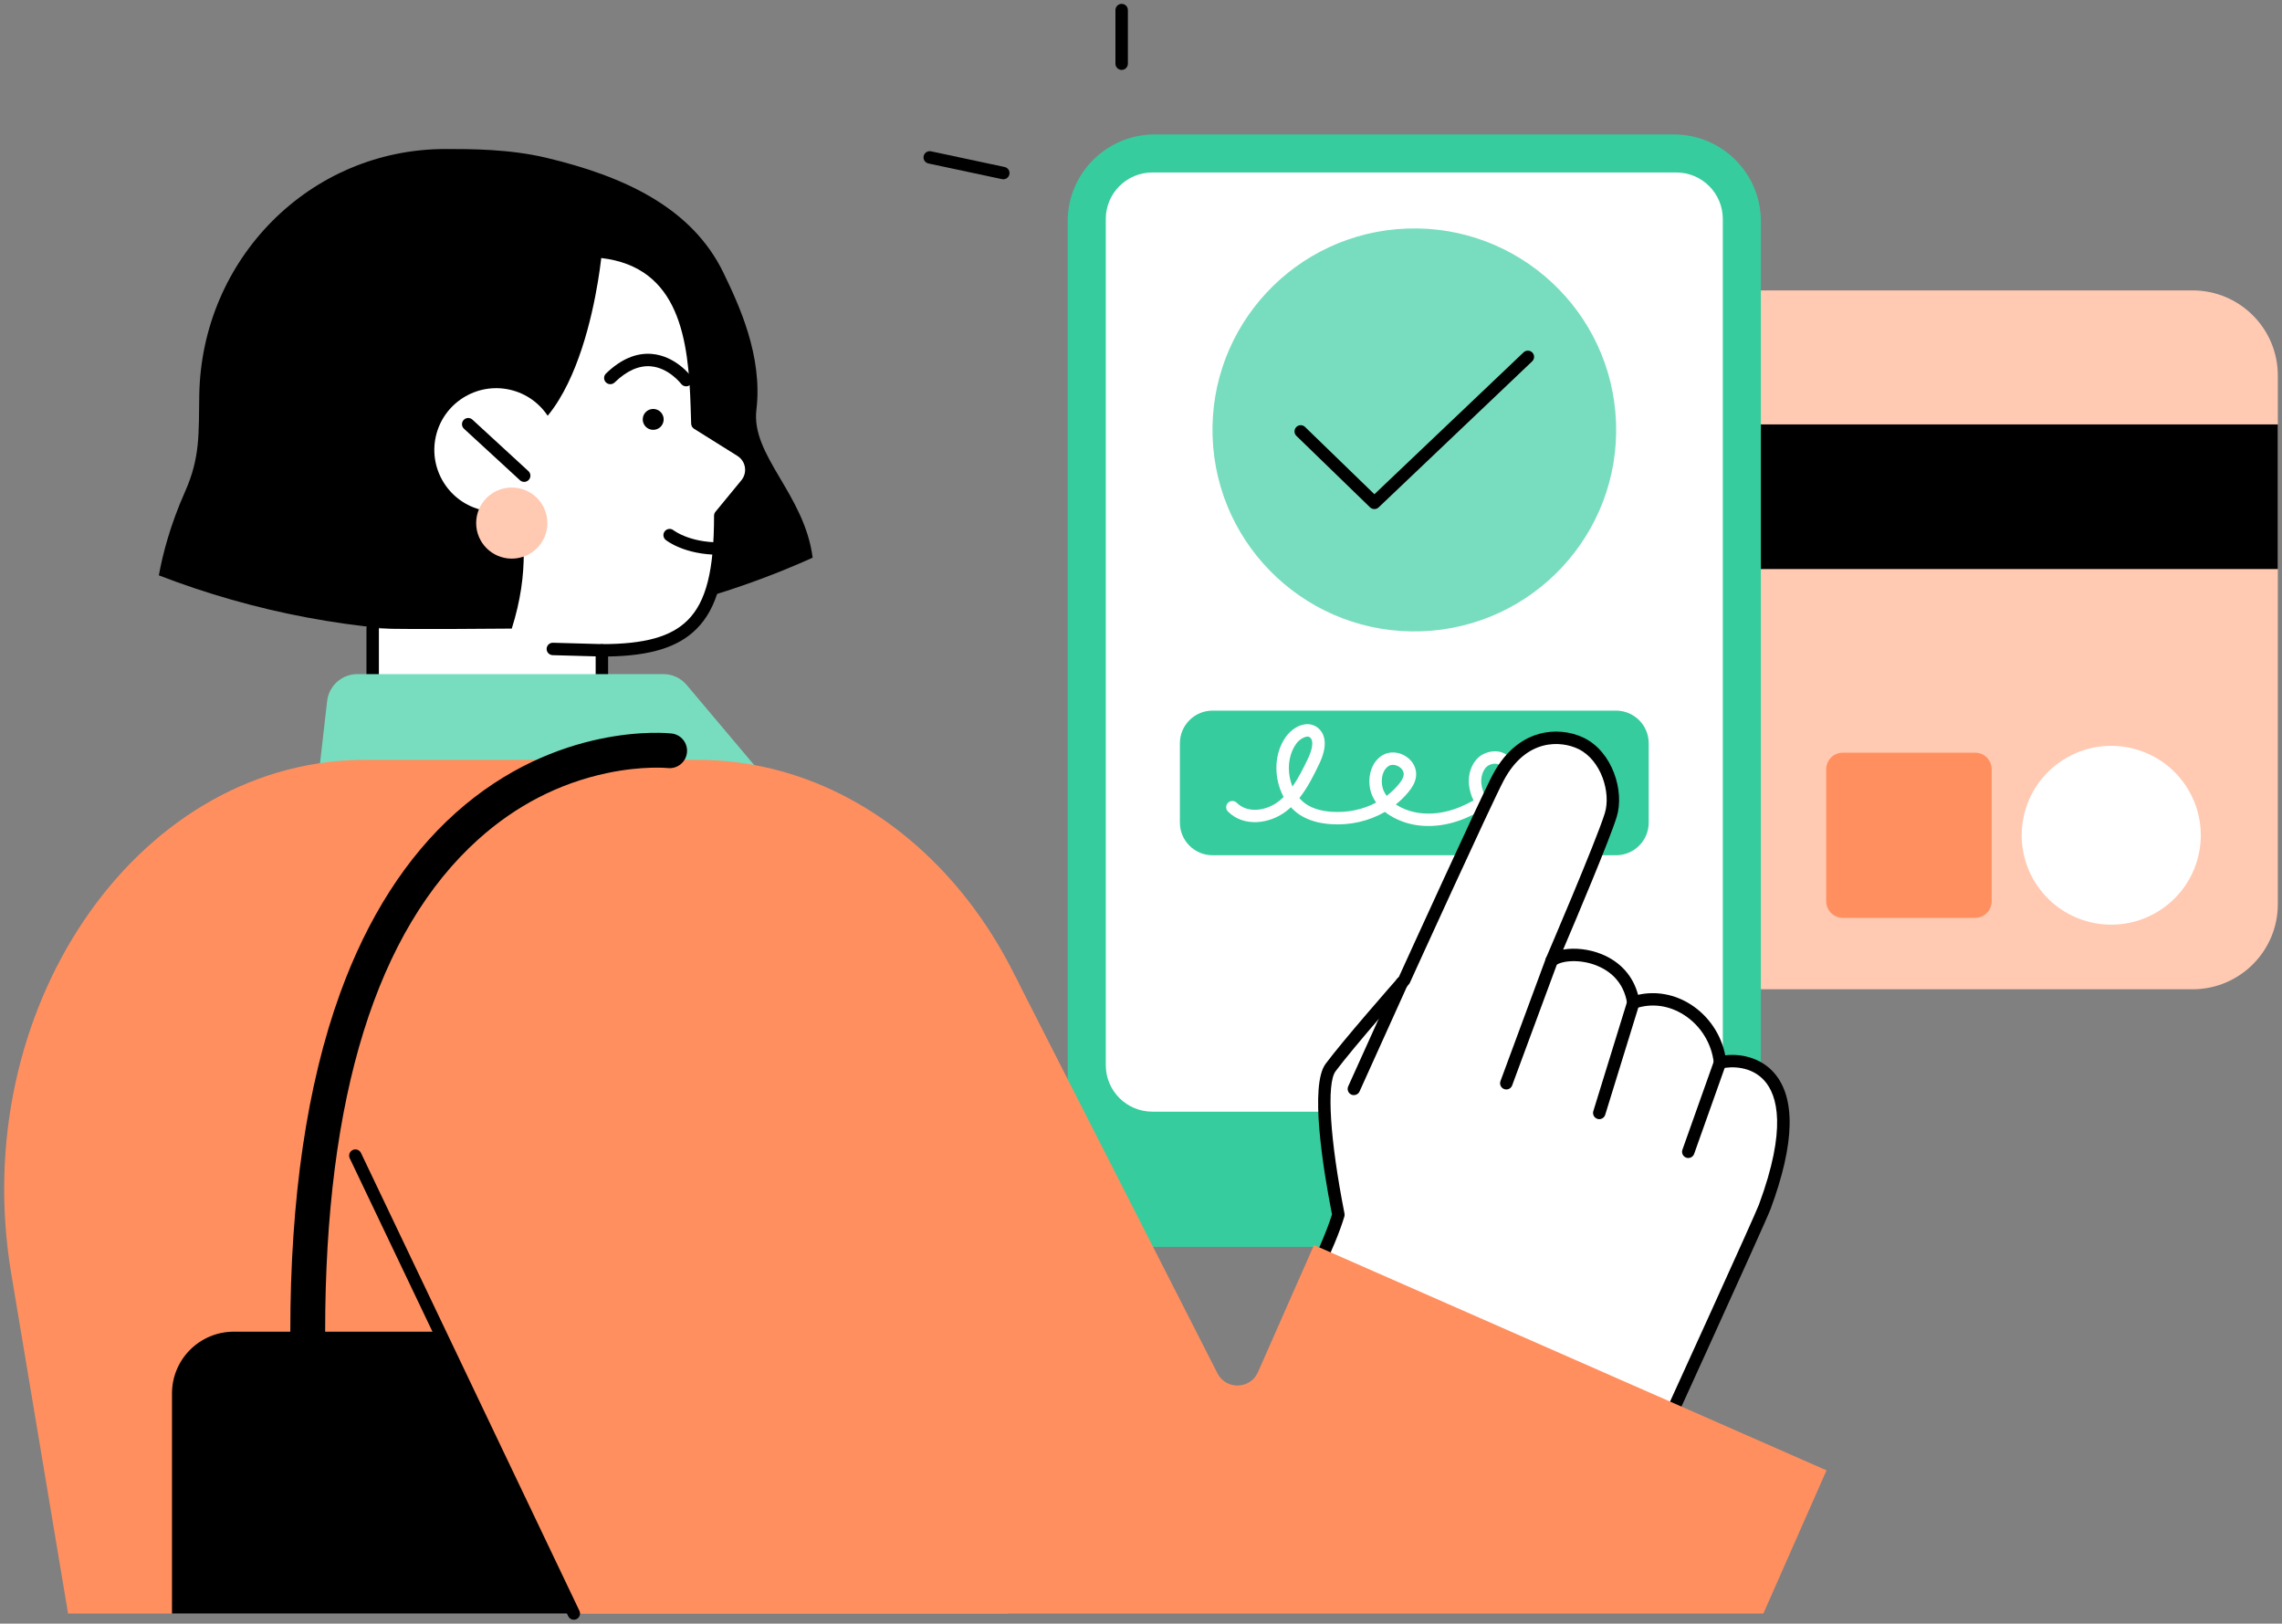 <svg width="350" height="249" viewBox="0 0 350 249" fill="none" xmlns="http://www.w3.org/2000/svg">
<rect x="0" y="0" width="350" height="249" fill="#808080" stroke="none"/>
<path d="M349.36 57.595V138.658C349.36 145.871 343.502 151.718 336.276 151.718H204.302C197.077 151.718 191.219 145.871 191.219 138.658V57.595C191.219 50.382 197.077 44.534 204.302 44.534H336.276C343.502 44.534 349.36 50.382 349.36 57.595Z" fill="#FFC9B2"/>
<path d="M349.359 65.09H191.219V87.271H349.359V65.09Z" fill="black"/>
<path d="M302.922 140.761H282.643C281.236 140.761 280.095 139.622 280.095 138.218V117.974C280.095 116.57 281.235 115.431 282.643 115.431H302.922C304.329 115.431 305.47 116.57 305.47 117.974V138.218C305.47 139.622 304.329 140.761 302.922 140.761Z" fill="#FF8F5F"/>
<path d="M331.642 139.359C337.874 135.041 339.418 126.498 335.093 120.277C330.767 114.057 322.208 112.515 315.977 116.833C309.746 121.152 308.201 129.695 312.527 135.915C316.853 142.135 325.411 143.677 331.642 139.359Z" fill="white"/>
<path d="M177.102 20.618H256.73C264.1 20.618 270.075 26.583 270.075 33.94V177.898C270.075 185.256 264.1 191.219 256.73 191.219H177.102C169.731 191.219 163.757 185.255 163.757 177.898V33.94C163.757 26.583 169.731 20.618 177.102 20.618Z" fill="#36CC9E"/>
<path d="M169.6 163.358V33.581C169.6 29.642 172.798 26.45 176.742 26.45H257.091C261.036 26.45 264.234 29.642 264.234 33.581V163.358C264.234 167.296 261.037 170.488 257.091 170.488H176.742C172.797 170.488 169.6 167.296 169.6 163.358Z" fill="white"/>
<path d="M209.867 181.148C209.867 185.034 213.023 188.185 216.916 188.185C220.809 188.185 223.965 185.034 223.965 181.148C223.965 177.262 220.809 174.111 216.916 174.111C213.023 174.111 209.867 177.262 209.867 181.148Z" fill="white"/>
<path d="M218.02 96.818C235.107 96.212 248.466 81.894 247.859 64.837C247.252 47.78 232.909 34.444 215.822 35.05C198.735 35.655 185.376 49.974 185.983 67.031C186.59 84.088 200.933 97.424 218.02 96.818Z" fill="#78DDBE"/>
<path d="M210.791 78.071C210.552 78.071 210.312 77.982 210.126 77.802L198.831 66.845C198.453 66.479 198.445 65.876 198.812 65.498C199.179 65.121 199.783 65.112 200.161 65.479L210.798 75.797L233.677 54.038C234.058 53.674 234.663 53.689 235.027 54.07C235.39 54.452 235.375 55.054 234.994 55.417L211.45 77.809C211.265 77.984 211.029 78.071 210.791 78.071Z" fill="black"/>
<path d="M172.034 10.721C171.508 10.721 171.08 10.295 171.08 9.769V1.546C171.08 1.019 171.507 0.593 172.034 0.593C172.561 0.593 172.988 1.019 172.988 1.546V9.769C172.989 10.295 172.561 10.721 172.034 10.721Z" fill="black"/>
<path d="M153.881 27.494C153.815 27.494 153.748 27.488 153.681 27.473L142.398 25.07C141.883 24.96 141.554 24.454 141.664 23.939C141.773 23.425 142.281 23.098 142.796 23.206L154.079 25.61C154.595 25.719 154.923 26.226 154.813 26.74C154.718 27.188 154.322 27.494 153.881 27.494Z" fill="black"/>
<path d="M252.868 126.157V113.987C252.868 111.222 250.622 108.981 247.853 108.981H185.98C183.21 108.981 180.966 111.223 180.966 113.987V126.157C180.966 128.921 183.211 131.162 185.98 131.162H247.853C250.622 131.163 252.868 128.921 252.868 126.157Z" fill="#36CC9E"/>
<path d="M233.875 126.729C231.934 126.729 230.07 126.346 228.591 125.527C228.031 125.218 227.523 124.811 227.082 124.332C226.404 124.725 225.664 125.093 224.858 125.438C221.541 126.859 218.106 127.067 215.186 126.023C214.33 125.717 213.32 125.241 212.415 124.513C209.988 125.917 207.101 126.597 204.132 126.396C202.255 126.268 200.724 125.82 199.451 125.024C198.917 124.691 198.428 124.277 197.992 123.8C197.74 124.033 197.475 124.255 197.198 124.465C194.766 126.305 190.838 126.932 188.346 124.469C187.971 124.099 187.968 123.496 188.339 123.122C188.709 122.748 189.314 122.745 189.688 123.116C191.416 124.823 194.253 124.303 196.044 122.948C196.337 122.726 196.615 122.485 196.879 122.227C196.449 121.435 196.131 120.551 195.947 119.608C195.472 117.177 195.947 114.754 197.249 112.96C197.996 111.931 199.112 111.211 200.164 111.081C200.914 110.988 201.606 111.186 202.164 111.653C203.454 112.732 203.519 114.677 202.347 117.13C201.444 119.022 200.515 120.851 199.29 122.394C199.637 122.798 200.031 123.142 200.463 123.412C201.463 124.037 202.705 124.391 204.261 124.497C206.687 124.661 209.046 124.153 211.065 123.085C210.855 122.785 210.666 122.46 210.504 122.107C209.575 120.084 209.962 117.08 212.019 115.833C213.079 115.19 214.504 115.26 215.65 116.009C216.756 116.734 217.341 117.929 217.177 119.13C217.041 120.122 216.479 120.909 216.006 121.484C215.432 122.18 214.789 122.81 214.09 123.37C214.72 123.788 215.361 124.063 215.83 124.231C218.294 125.111 221.233 124.919 224.106 123.688C224.793 123.394 225.425 123.083 226.003 122.755C225.64 122.025 225.399 121.22 225.307 120.384C225.131 118.792 225.663 117.194 226.695 116.213C227.577 115.375 229.056 115.009 230.213 115.342C231.146 115.611 231.791 116.276 232.029 117.216C232.46 118.912 231.32 120.6 230.602 121.454C230.058 122.102 229.427 122.701 228.702 123.256C228.952 123.495 229.226 123.7 229.518 123.861C233.025 125.8 239.381 124.748 242.112 121.774C242.468 121.386 243.072 121.36 243.46 121.716C243.849 122.071 243.875 122.674 243.519 123.061C241.373 125.396 237.492 126.729 233.875 126.729ZM213.627 117.298C213.411 117.298 213.198 117.346 213.01 117.461C211.873 118.15 211.665 120.063 212.239 121.313C212.362 121.58 212.51 121.828 212.677 122.054C213.36 121.534 213.983 120.939 214.532 120.273C214.846 119.893 215.215 119.389 215.286 118.872C215.382 118.171 214.788 117.724 214.603 117.603C214.333 117.425 213.976 117.298 213.627 117.298ZM229.298 117.122C228.839 117.122 228.314 117.303 228.009 117.592C227.418 118.154 227.094 119.192 227.203 120.174C227.261 120.699 227.403 121.212 227.612 121.686C228.196 121.233 228.702 120.748 229.138 120.23C229.948 119.264 230.337 118.312 230.178 117.683C230.107 117.405 229.959 117.251 229.682 117.172C229.565 117.138 229.435 117.122 229.298 117.122ZM200.519 112.963C199.88 113.035 199.22 113.489 198.795 114.077C197.817 115.426 197.452 117.357 197.82 119.243C197.914 119.728 198.052 120.192 198.229 120.626C199.138 119.344 199.888 117.851 200.625 116.309C201.195 115.114 201.577 113.647 200.939 113.112C200.853 113.041 200.73 112.963 200.519 112.963Z" fill="white"/>
<path d="M110.96 41.84C106.08 31.732 95.475 26.974 83.773 24.193C78.133 22.852 72.217 22.852 68.351 22.852C47.482 22.852 30.913 39.743 30.563 60.574C30.465 66.455 30.73 70.122 28.387 75.391C26.119 80.493 24.959 84.958 24.365 88.238C38.912 93.857 54.723 96.941 71.256 96.941C90.282 96.941 108.353 92.86 124.639 85.527C123.388 75.778 115.168 69.886 116.013 62.846C117.007 54.559 113.309 46.705 110.96 41.84Z" fill="black"/>
<path d="M113.605 69.108L106.962 64.951L106.885 62.47C106.554 51.752 104.982 40.089 92.315 38.624C92.315 38.624 89.797 68.098 75.42 68.374C75.42 68.374 83.983 79.108 78.493 96.402C78.493 96.402 62.343 96.559 57.159 96.378V124.669L92.315 125.506V99.735C106.507 99.749 110.472 94.436 110.472 79.091L114.446 74.259C115.778 72.64 115.383 70.221 113.605 69.108Z" fill="white"/>
<path d="M92.315 126.459C92.292 126.459 57.135 125.622 57.135 125.622C56.617 125.609 56.204 125.187 56.204 124.669V96.379C56.204 95.853 56.631 95.426 57.158 95.426C57.685 95.426 58.112 95.853 58.112 96.379V123.739L91.36 124.531V99.735C91.36 99.482 91.461 99.24 91.64 99.061C91.819 98.882 92.062 98.783 92.314 98.783C98.888 98.783 102.929 97.651 105.471 95.116C108.307 92.288 109.517 87.496 109.517 79.092C109.517 78.871 109.594 78.658 109.734 78.488L113.708 73.656C114.169 73.096 114.366 72.364 114.249 71.648C114.132 70.933 113.712 70.301 113.096 69.916L106.453 65.759C106.184 65.591 106.017 65.299 106.007 64.981L105.929 62.5C105.609 52.138 104.257 40.966 92.204 39.571C91.681 39.511 91.305 39.038 91.366 38.515C91.427 37.993 91.9 37.617 92.424 37.678C98.43 38.373 102.693 41.403 105.093 46.685C107.227 51.378 107.678 57.283 107.837 62.441L107.898 64.415L114.109 68.302C115.189 68.977 115.926 70.085 116.131 71.341C116.336 72.597 115.99 73.881 115.181 74.864L111.423 79.433C111.388 88.181 110.004 93.284 106.817 96.463C104.015 99.258 99.811 100.572 93.267 100.68V125.506C93.267 125.763 93.163 126.008 92.98 126.188C92.803 126.362 92.564 126.459 92.315 126.459Z" fill="black"/>
<path d="M98.584 64.189C98.513 65.072 99.171 65.846 100.054 65.917C100.938 65.989 101.713 65.332 101.785 64.45C101.857 63.568 101.199 62.794 100.315 62.722C99.431 62.651 98.656 63.307 98.584 64.189Z" fill="black"/>
<path d="M105.233 59.247C104.942 59.247 104.655 59.115 104.467 58.864C104.45 58.842 102.568 56.39 99.782 56.175C97.967 56.035 96.113 56.868 94.271 58.652C93.893 59.019 93.289 59.009 92.922 58.632C92.555 58.254 92.564 57.652 92.942 57.285C95.201 55.097 97.559 54.085 99.949 54.277C103.602 54.57 105.901 57.597 105.997 57.725C106.312 58.147 106.225 58.744 105.802 59.058C105.632 59.186 105.431 59.247 105.233 59.247Z" fill="black"/>
<path d="M92.316 100.687C92.289 100.687 84.767 100.478 84.767 100.478C84.241 100.463 83.826 100.025 83.84 99.5C83.855 98.974 84.294 98.553 84.82 98.574L92.342 98.783C92.868 98.798 93.284 99.236 93.269 99.762C93.254 100.279 92.83 100.687 92.316 100.687Z" fill="black"/>
<path d="M74.002 78.24C79.104 79.397 84.197 76.194 85.356 71.101C86.515 66.008 83.307 60.924 78.205 59.767C73.103 58.61 68.01 61.812 66.851 66.905C65.692 71.998 68.9 77.083 74.002 78.24Z" fill="white"/>
<path d="M80.396 73.903C80.165 73.903 79.933 73.821 79.75 73.651L71.165 65.755C70.778 65.399 70.753 64.796 71.11 64.41C71.467 64.022 72.071 63.998 72.458 64.355L81.043 72.251C81.431 72.607 81.455 73.21 81.098 73.597C80.91 73.8 80.653 73.903 80.396 73.903Z" fill="black"/>
<path d="M73.031 80.221C73.031 83.231 75.476 85.673 78.492 85.673C81.508 85.673 83.953 83.232 83.953 80.221C83.953 77.211 81.508 74.769 78.492 74.769C75.475 74.769 73.031 77.21 73.031 80.221Z" fill="#FFC9B2"/>
<path d="M115.806 117.491L105.312 105.042C104.425 103.989 103.117 103.381 101.738 103.381H54.816C52.441 103.381 50.443 105.16 50.174 107.515L49.034 117.491H115.806Z" fill="#78DDBE"/>
<path d="M10.44 247.454L1.716 195.284C-4.992 155.167 20.475 117.23 55.075 116.539C55.398 116.533 55.722 116.529 56.046 116.529H106.946C138.074 116.529 163.308 146.349 163.308 183.132L154.57 247.454H10.44Z" fill="#FF8F5F"/>
<path d="M263.805 162.95C263.139 156.449 256.665 151.66 250.51 153.761C249.352 146.288 240.538 145.41 237.994 147.305C237.994 147.305 245.679 129.411 247.045 125.013C248.15 121.455 246.436 115.922 242.5 114.012C239.302 112.461 233.443 112.353 229.78 119.265C227.864 122.881 215.371 150.321 215.371 150.321C215.371 150.321 206.874 159.962 204.076 163.725C201.68 166.946 204.431 182.023 205.274 186.301C203.566 192.036 198.156 202.033 198.156 202.033L250.592 229.435C250.592 229.435 269.878 187.213 270.667 185.081C278.602 163.646 267.866 161.948 263.805 162.95Z" fill="white"/>
<path d="M250.593 230.387C250.44 230.387 250.288 230.35 250.151 230.279L197.714 202.877C197.489 202.759 197.319 202.555 197.245 202.312C197.17 202.068 197.196 201.805 197.318 201.581C197.371 201.483 202.562 191.861 204.293 186.251C202.859 178.92 200.883 166.421 203.31 163.157C205.975 159.575 213.579 150.916 214.562 149.798C215.601 147.515 227.077 122.33 228.938 118.82C231.145 114.654 234.029 113.109 236.06 112.547C238.327 111.92 240.826 112.141 242.918 113.156C247.3 115.281 249.193 121.318 247.957 125.295C246.855 128.844 241.814 140.779 239.748 145.629C241.528 145.317 243.73 145.548 245.666 146.339C248.534 147.509 250.481 149.699 251.236 152.567C253.955 151.95 256.846 152.469 259.317 154.049C262.067 155.807 263.993 158.669 264.606 161.841C267.038 161.557 270.035 162.228 272.031 164.456C275.453 168.278 275.296 175.328 271.563 185.411C270.771 187.551 252.25 228.105 251.462 229.83C251.353 230.068 251.151 230.251 250.903 230.336C250.802 230.371 250.697 230.387 250.593 230.387ZM199.45 201.634L250.143 228.125C256.909 213.307 269.171 186.376 269.772 184.751C274.092 173.08 272.611 167.963 270.607 165.725C268.597 163.481 265.529 163.505 264.034 163.875C263.766 163.94 263.482 163.887 263.256 163.729C263.03 163.57 262.884 163.322 262.856 163.047C262.549 160.05 260.841 157.286 258.287 155.653C255.959 154.165 253.308 153.813 250.819 154.662C250.551 154.753 250.258 154.722 250.017 154.576C249.775 154.43 249.611 154.186 249.567 153.907C249.031 150.45 246.757 148.842 244.943 148.101C242.461 147.088 239.641 147.266 238.564 148.068C238.218 148.325 237.742 148.319 237.403 148.052C237.064 147.786 236.947 147.325 237.117 146.929C237.194 146.75 244.798 129.031 246.134 124.729C247.12 121.555 245.565 116.556 242.083 114.867C239.455 113.592 234.085 113.178 230.624 119.709C228.743 123.258 216.364 150.439 216.24 150.713C216.201 150.799 216.149 150.878 216.088 150.948C216.003 151.044 207.585 160.602 204.842 164.29C203.435 166.182 203.972 174.749 206.211 186.114C206.241 186.265 206.233 186.422 206.19 186.57C204.747 191.418 200.802 199.075 199.45 201.634Z" fill="black"/>
<path d="M207.649 167.951C207.518 167.951 207.385 167.925 207.257 167.866C206.777 167.65 206.563 167.086 206.78 166.606L214.121 150.361C214.338 149.881 214.903 149.668 215.384 149.885C215.864 150.101 216.078 150.665 215.861 151.145L208.519 167.389C208.361 167.743 208.013 167.951 207.649 167.951Z" fill="black"/>
<path d="M231.031 167.081C230.921 167.081 230.809 167.061 230.7 167.021C230.206 166.839 229.953 166.291 230.135 165.797L237.099 146.975C237.282 146.482 237.831 146.23 238.325 146.412C238.82 146.594 239.073 147.142 238.89 147.635L231.926 166.457C231.784 166.843 231.418 167.081 231.031 167.081Z" fill="black"/>
<path d="M245.288 171.636C245.195 171.636 245.1 171.622 245.007 171.593C244.503 171.438 244.221 170.905 244.375 170.402L249.599 153.481C249.753 152.978 250.287 152.696 250.791 152.851C251.295 153.006 251.577 153.539 251.422 154.042L246.199 170.963C246.073 171.373 245.695 171.636 245.288 171.636Z" fill="black"/>
<path d="M258.939 177.594C258.833 177.594 258.725 177.576 258.62 177.539C258.123 177.363 257.863 176.819 258.04 176.323L262.906 162.632C263.082 162.136 263.627 161.878 264.124 162.053C264.62 162.229 264.88 162.773 264.704 163.269L259.838 176.96C259.699 177.35 259.331 177.594 258.939 177.594Z" fill="black"/>
<path d="M88.008 247.454L54.502 177.229L155.736 149.768L186.723 210.609C188.038 213.192 191.769 213.089 192.939 210.437L201.535 190.947L280.141 225.494L270.456 247.454H88.008V247.454Z" fill="#FF8F5F"/>
<path d="M88.009 248.407C87.653 248.407 87.311 248.206 87.148 247.863L53.642 177.638C53.415 177.163 53.617 176.594 54.093 176.368C54.569 176.142 55.138 176.344 55.365 176.819L88.871 247.044C89.097 247.519 88.895 248.087 88.419 248.313C88.287 248.377 88.147 248.407 88.009 248.407Z" fill="black"/>
<path d="M47.198 206.897C45.723 206.897 44.526 205.703 44.526 204.23C44.526 183.758 47.096 166.295 52.165 152.328C56.379 140.714 62.348 131.402 69.905 124.65C85.49 110.725 102.293 112.409 103.001 112.487C104.467 112.65 105.524 113.968 105.361 115.432C105.198 116.894 103.882 117.949 102.418 117.79C102.38 117.786 98.545 117.404 93.059 118.57C85.756 120.122 79.13 123.536 73.365 128.718C57.775 142.73 49.87 168.137 49.87 204.231C49.87 205.703 48.674 206.897 47.198 206.897Z" fill="black"/>
<path d="M67.264 204.23L87.231 247.454H26.38V213.699C26.38 208.47 30.626 204.23 35.864 204.23H67.264Z" fill="black"/>
<path d="M110.294 85.079C104.953 85.079 102.215 82.896 102.101 82.803C101.693 82.471 101.633 81.87 101.967 81.463C102.299 81.057 102.897 80.996 103.305 81.325C103.349 81.359 105.703 83.175 110.295 83.175C110.822 83.175 111.249 83.601 111.249 84.127C111.249 84.653 110.821 85.079 110.294 85.079Z" fill="black"/>
</svg>
